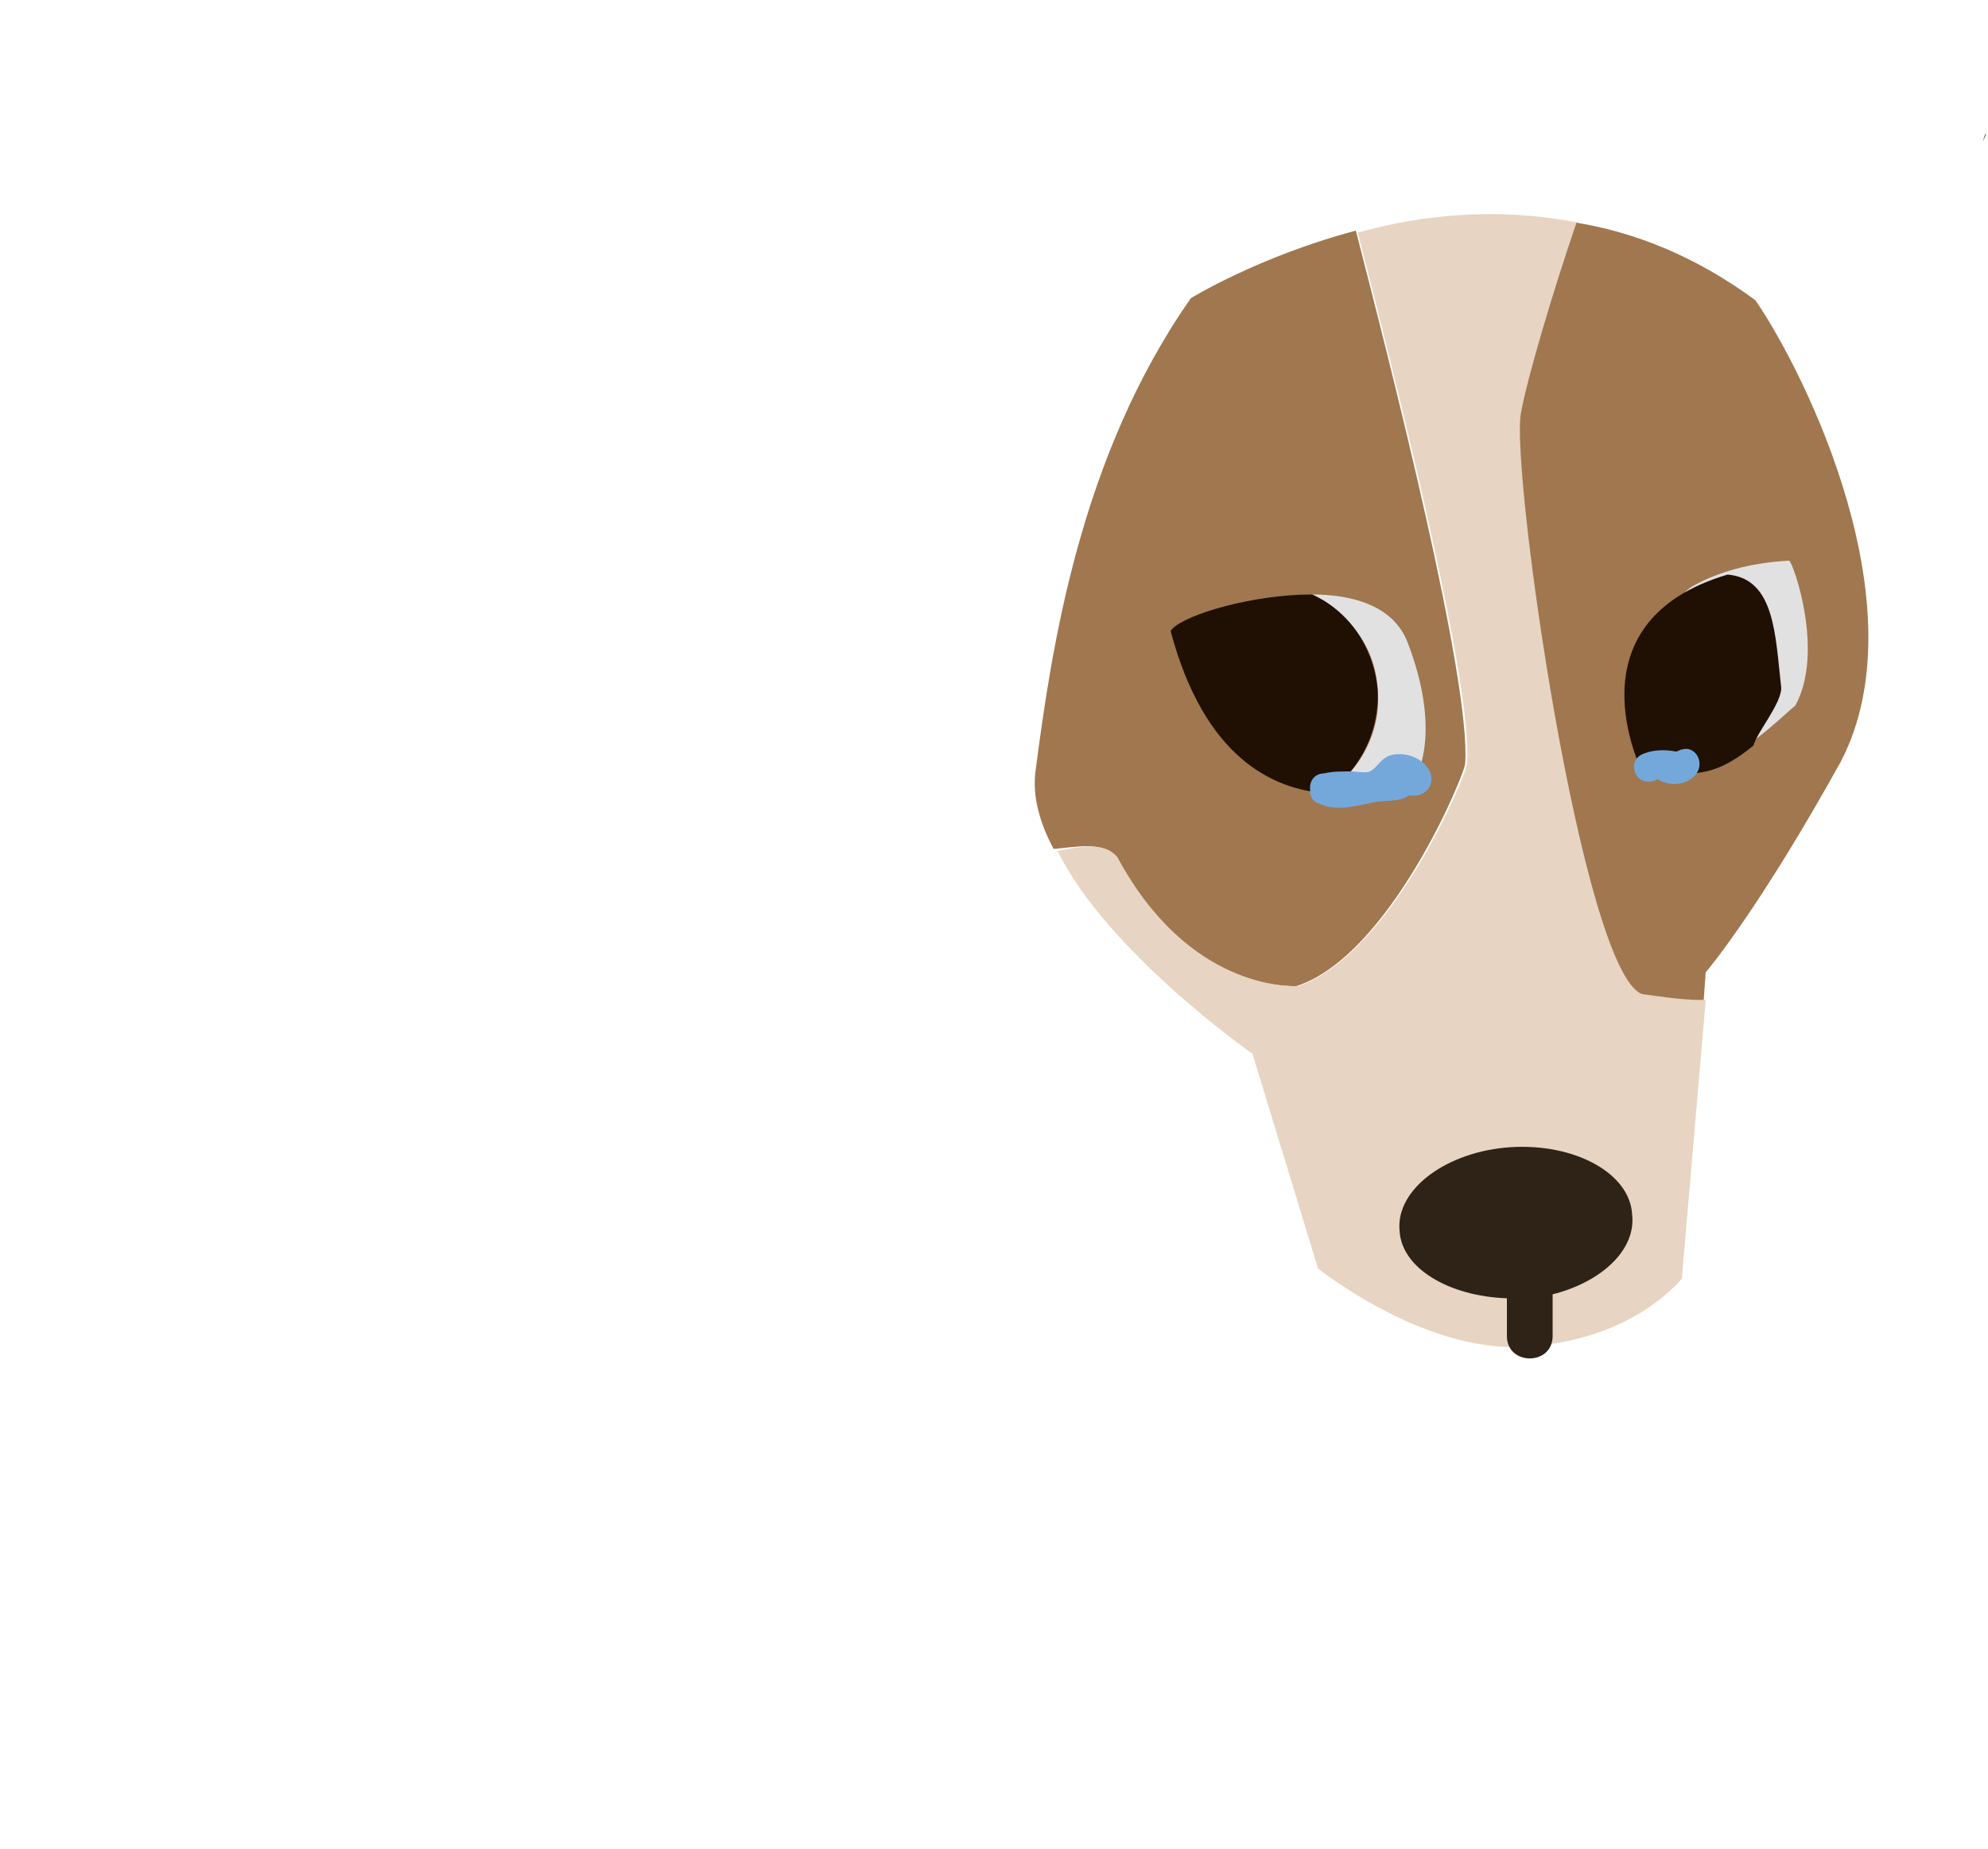 <?xml version="1.0" encoding="utf-8"?>
<!-- Generator: Adobe Illustrator 19.0.0, SVG Export Plug-In . SVG Version: 6.00 Build 0)  -->
<svg version="1.1" id="圖層_1" xmlns="http://www.w3.org/2000/svg" xmlns:xlink="http://www.w3.org/1999/xlink" x="0px" y="0px" viewBox="0 4 100 93" style="enable-background:new 0 4 100 93;" xml:space="preserve">
	<path style="fill:#A0774E;" d="M56.1,47.1c3.6,6.7,8.7,6.5,9.1,6.5c4.7-1.5,8.5-10.7,8.5-11.2c0.3-4.2-3.8-20.2-5.5-26.8c-4.9,1.3-8.3,3.4-8.3,3.4c-5.6,8-7,17.6-7.8,23.7c-0.2,1.3,0.2,2.7,0.9,4C54.2,46.6,55.4,46.3,56.1,47.1z"/>
	<path style="fill:#E2E1E1;" d="M70.8,36.3c-0.7-1.8-2.7-2.4-4.8-2.4c1.8,0.9,3.2,2.6,3.3,4.8c0.2,2.1-0.9,4.1-2.6,5.2c2.5,0.1,4.6-1,4.6-1S72.5,40.7,70.8,36.3z"/>
	<path style="fill:#E2E1E1;" d="M58.9,35.7l0.1-0.1L58.9,35.7z"/>
	<path style="fill:#201004;" d="M69.3,38.7c-0.2-2.2-1.5-4-3.3-4.8c-3,0-6.3,1-7,1.7l-0.1,0.1v0.1c1.7,6.3,5.1,7.9,7.8,8.1C68.4,42.8,69.4,40.8,69.3,38.7z"/>
	<path style="fill:#E8D4C2;" d="M76.6,24.8c0.3-1.7,1.6-6,2.8-9.6c-4.1-0.8-7.9-0.4-11.1,0.5c1.7,6.6,5.8,22.6,5.5,26.7c0,0.5-3.8,9.6-8.5,11.2c-0.4,0-5.5,0.2-9.1-6.5c-0.7-0.8-1.9-0.5-3-0.3C55.7,51.9,63,57,63,57l3.3,10.8c0,0,5.6,4.5,10.8,3.9c5.2-0.4,7.5-3.4,7.5-3.4l1.2-14c-1.2,0-2.3-0.2-3.1-0.3C79.6,52.9,76.1,27.8,76.6,24.8z"/>
	<path style="fill:#754C27;" d="M99.9,10.7C99.9,10.6,99.9,10.6,99.9,10.7C99.9,10.6,99.9,10.6,99.9,10.7z"/>
	<path style="fill:#754C27;" d="M99.9,10.7c0,0.1-0.1,0.3-0.2,0.5C99.8,11,99.8,10.8,99.9,10.7z"/>
	<path style="fill:#2F2217;" d="M82.1,65.1C82,63,79.2,61.5,76,61.7s-5.8,2.1-5.6,4.2c0.1,1.9,2.5,3.3,5.4,3.4c0,0.6,0,1.3,0,1.9c0,1.5,2.3,1.5,2.3,0c0-0.7,0-1.4,0-2.1C80.5,68.5,82.3,66.9,82.1,65.1z"/>
	<path style="fill:#A0774E;" d="M92.6,42.3c4-7.7-1.7-19.4-4.3-23.2c-3-2.2-6-3.4-9-3.9c-1.2,3.5-2.5,7.9-2.8,9.6c-0.5,3,3.1,28.1,6.1,29.2c0.8,0.1,1.9,0.3,3.1,0.3l0.1-1.4C85.9,52.8,88.5,49.7,92.6,42.3z"/>
	<path style="fill:#E2E1E1;" d="M90,32.2c-2,0.1-3.6,0.6-4.7,1.2c-2.7,1.3,2,5.7,2.1,8.2c0.6,0.1,2.6-1.9,2.9-2.1C91.8,36.8,90.2,32.3,90,32.2z"/>
	<path style="fill:#201004;" d="M86.9,32.9c-8.1,2.4-4.3,9.9-4.3,9.9c2.4,0.1,3.4,0.5,5.6-1.3c0.2-0.7,1.4-2.1,1.4-2.9C89.3,36,89.3,33.1,86.9,32.9z"/>
	<path style="fill:#75A8DA;" d="M69.9,42c-0.5,0.2-0.6,0.6-1,0.8c-0.2,0.1-0.7,0-1,0c-0.4,0-0.9,0-1.3,0.1c-0.4,0-0.7,0.3-0.7,0.7c0,0.1,0,0.1,0,0.2c0,0.2,0.1,0.5,0.4,0.6c0.9,0.4,1.6,0.2,2.6,0c0.7-0.2,1.4,0,2-0.4c0.4,0.1,1-0.1,1.1-0.7C72.1,42.4,70.9,41.7,69.9,42z"/>
	<path style="fill:#75A8DA;" d="M84.6,41.7c-0.1,0-0.2,0.1-0.3,0.1c-0.5-0.1-1.1-0.1-1.6,0.1c-0.9,0.3-0.5,1.6,0.4,1.4c0.1,0,0.2-0.1,0.3-0.1c0.6,0.4,1.6,0.3,2-0.4C85.7,42.2,85.2,41.5,84.6,41.7z M84.2,42L84.2,42L84.2,42L84.2,42z"/>
</svg>